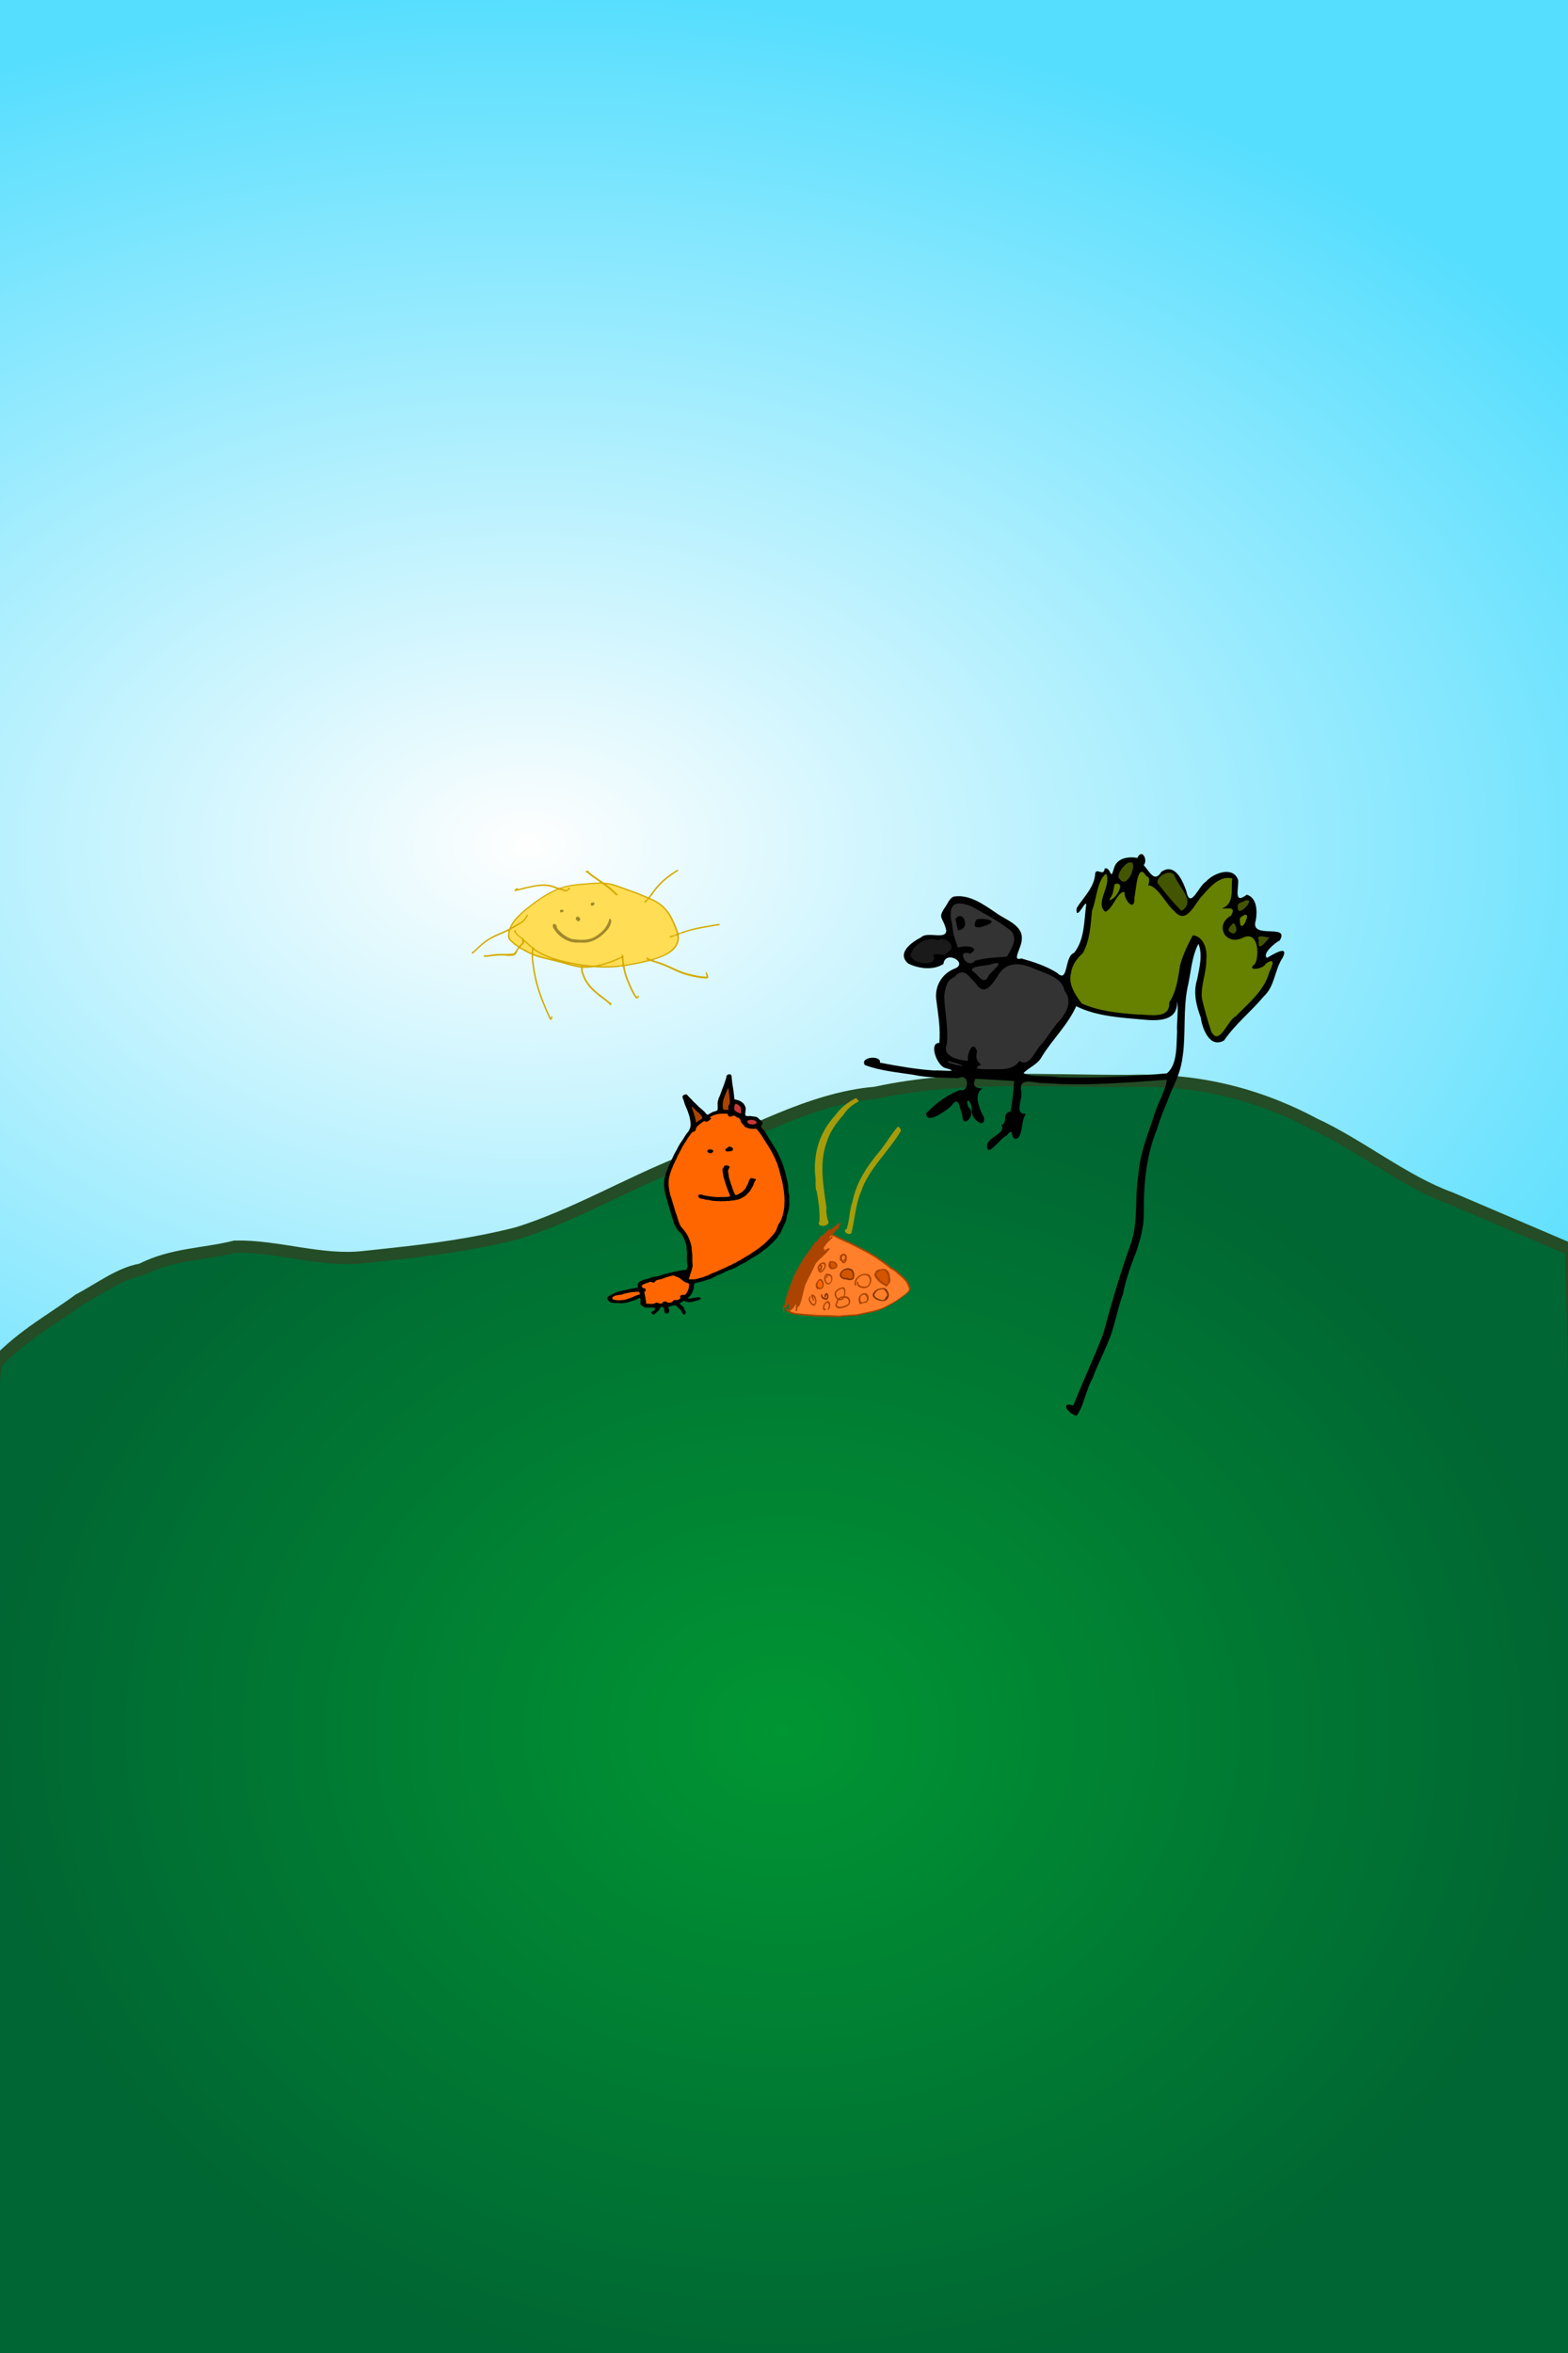 <svg xmlns="http://www.w3.org/2000/svg" xmlns:xlink="http://www.w3.org/1999/xlink" width="2000" height="3000"><rect width="100%" height="100%" fill="#808080" stroke="none"/><defs><linearGradient id="b"><stop offset="0" stop-color="#009633"/><stop offset="1" stop-color="#063"/></linearGradient><linearGradient id="c"><stop offset="0" stop-color="#fff"/><stop offset="1" stop-color="#54deff"/></linearGradient><linearGradient id="a"><stop offset="0" stop-color="#fff"/><stop offset=".5" stop-color="#d4c37f" stop-opacity=".498"/><stop offset="1" stop-color="#a80" stop-opacity="0"/></linearGradient><linearGradient xlink:href="#a" id="e" x1="-45.755" y1="296.36" x2="1051.261" y2="296.36" gradientUnits="userSpaceOnUse" gradientTransform="matrix(1.989 0 0 4.587 -531.192 -2297.41)"/><radialGradient xlink:href="#b" id="f" cx="502.638" cy="609.739" fx="502.638" fy="609.739" r="564.019" gradientTransform="matrix(1.805 0 0 1.494 -1521.503 -251.011)" gradientUnits="userSpaceOnUse"/><radialGradient xlink:href="#c" id="d" cx="-298.481" cy="496.389" fx="-298.481" fy="496.389" r="450.22" gradientTransform="matrix(2.424 0 0 3.656 1192.085 -2752.923)" gradientUnits="userSpaceOnUse"/></defs><path transform="rotate(-90 1579.34 -32.65)" opacity=".99" fill="url(#d)" stroke="url(#e)" stroke-width="3.02" d="M-621.191-2582.478h2179.657V706.621H-621.191z"/><path d="M396.254 1480.357l-2017.515 9.09c.088 10.796-17.159-1219.457 4.925-1298.752 34.464-36.02 69.816-54.278 104.704-80.076 26.478-13.93 52.838-34.248 79.541-38.556 39.773-20.334 79.798-19.235 119.87-29.348 54.506-1.092 108.88 19.254 163.308 13.42l36.69-3.932c53.418-5.725 106.86-13.017 160.182-26.642 70.455-21.827 140.348-63.035 210.68-90.948 81.875-33.864 163.522-81.171 245.9-87.968 107.667-23.497 215.536-14.707 323.305-15.218 78.886-2.633 157.811 12.891 236.08 54.731 58.014 26.635 115.463 73.534 173.67 94.513l154.15 65.823c13.153 408.803 3.944 967.49 4.51 1433.863z" fill="url(#f)" stroke="#244c26" stroke-width="15.584" stroke-dashoffset="2.08" transform="translate(1611.989 1546.69)"/><path d="M1455.798 1088.964c-1.632-.041-3.433 1.295-5.063 4.825-10.948-1.864-26.831-.575-30.259 14.687-4.361 14.865-3.015-2.85-11.367-1.361-1.352 11.166-9.833-.997-12.132 6.09-.74 17.915-14.71 30.325-23.692 44.54-1.938 20.41 14.255-16.488 11.918-2.388-2.55 20.166-1.896 42.82-15.142 59.442-12.946 4.667-6.832 39.926-21.708 25.578-14.148-8.836-29.882-13.975-45.687-18.39-12.9 3.984.552-13.295.669-24.741 1.39-17.971-20.967-24.422-33.029-33.507-15.926-10.663-33.447-23.403-52.732-20.777-5.736.78-8.271 8.179-11.559 12.944-11.008 15.954-3.093 12.115.956 30.426-.245 12.617-23.93.502-32.337 8.86-11.616 5.877-31.568 20.103-16.192 33.315 12.994 6.348 31.42 9.167 44.899.55 2.395-18.49 31.976-1.52 14.854 5.707-17.026 6.3-26.8 23.403-23.762 41.388 2.243 17.676 5.49 36.4 3.63 53.663-13.586-.854-3.46 28.677 7.594 31.859 22.008 6.155-5.985 2.524-14.138 3.2-23.207-1.536-46.315-5.651-69.186-10.007 2.145-9.946-26.145-7.49-19.25 2.986 19.601 7.452 40.977 9.231 61.616 12.394 19.009 4.187 38.382 3.496 57.7 4.395 14.326-7.47 14.447 18.479 2.197 15.165-16.476 5.99-31.155 17.08-43.275 29.685.468 15.11 24.65-3.168 31.525-8.884 10.647-15.234 10.496 1.372 14.544 10.819-.064 19.714 19.624-.577 7.475-10.222-4.505-14.978 5.553-6.274 4.633 4.61-1.38 10.148 16.875 24.822 15.786 9.409-5.373-10.27-14.608-29.612-2.22-37.352-8.532-.745-13.236-2.6-8.957-12.514 16.468.738 32.99 2 49.412 2.866-.651 12.708-2.27 26.073-4.585 38.832-12.469 3.229-1.909 13.057-11.559 17.41 5.953 10.358-13.795 13.301-18.317 24.599-1.552 19.977 17.152-8.628 24.79-11.225 11.53-14.446 2.717 9.416 14.806 2.938 6.199-7.441 3.664-21.555 9.816-30.593-15.352.342-4.127-17.665-5.756-27.656-4.632-21.435 17.279-10.675 29.303-11.606 52.061 3.938 104.075-.55 156.07-4.299.017 10.206-10.095 27.877-14.425 40.456-8.554 27.228-19.907 52.91-21.733 81.462-4.91 28.741.253 58.712-9.362 86.692-13.602 37.669-24.8 76.14-35.273 114.777-11.645 31.056-26.165 61.022-38.212 91.946-18.023-5.465-5.916 11.718 4.227 12.968 9.294-12.653 11.813-33.031 20.443-48.146 8.632-23.405 21.726-45.236 27.704-69.569 3.443-11.672 7.057-28.18 10.77-36.778 3.673-19.122 10.366-37.702 17.53-55.765 4.391-13.78 9.235-30.134 9.123-46.092-.29-37.104 2.687-75.152 17.267-109.834 4.157-15.548 11.446-30.121 16.86-45.304 7.668-17.193 13.05-27.494 15.548-46.737 4.086-28.988.41-58.358 6.042-87.194 4.494-18.496 4.997-39.012 14.019-56.218 5.74 14.01 1.131 30.903-1.648 45.471-5.22 16.268-1.28 32.91 4.513 48.338 2.051 14.163 11.392 40.175 29.877 29.422 14.207-20.889 34.368-36.674 50.51-56.075 14.48-13.094 13.752-34.222 24.312-49.65 8.424-17.25-13.43-3.268-20.132.453-6.465-5.023 9.321-18.666 16.263-22.186 13.405-22.475-38.603-.262-30.616-25.363 2.324-11.896 1.458-29.395-11.464-32.981-17.342 13.243-10.087-8.023-10.985-18.724-6.37-18.279-31.467-8.865-40.91 1.935-9.526 5.385-20.131 36.704-25.196 12.18-4.504-13.062-14.426-36.475-31.811-24.575-8.973 14.79-14.95-.499-22.52-8.502 4.173-4.813 1.16-13.961-3.01-14.067zm45.424 187.976c2.376 8.914-.579 26.183.167 38.164-.976 17.59.57 42.329-13.04 53.424-46.252 4.043-92.525 6.386-138.922 4.824-14.035-2.51-32.005.91-43.943-5.087 6.569-7.354 18.818-11.29 23.787-21.756 13.588-21.855 32.851-39.947 43.417-63.574 26.463 12.92 56.71 14.508 85.594 17.051 18.638 1.9 44.388 2.031 42.94-23.046z"/><path d="M1161.316 1217.964c2.976 12.728 36.889 14.207 28.937.24 3.787-5.617 12.115 3.92 19.414-4.805 11.24-5.014-3.305-21.54-13.387-14.32-12.79-6.628-32.267 5.774-34.964 18.885z" fill="#1a1a1a"/><path d="M1216.08 1190.693l5.653 17.595c8.715-3.936 31.148-.71 15.493 7.642-18.537-6.864-4.212 21.642 6.59 8.836 13.295-3.406 27.133-4.176 40.55-5.093 6.007-10.47 15.792-25.156 2.816-34.763-15.28-11.57-32.42-20.673-49.178-29.815-16.498-5.893-27.516-5.43-25.072 16.19l1.402 7.074" fill="#333"/><path d="M1218.7 1171.809c9.957-13.886 20.227 13.678 3.11 14.244M1245.428 1172.452c7.709-2.678 30.919.948 12.31 7.353-12.555 5.147-18.046 2.827-12.31-7.353z"/><path d="M1204.36 1269.038c.342 20.845 5.795 41.335 3.303 62.273-7.304 17.37 19.816 20.824 27.147 21.21-1.976-9.014 6.243-27.736 11.468-12.078-2.567 9.617.538 12.754 5.133 16.878-18.413 8.24 15.15 5.493 21.668 5.931 11.895.312 22.162-2.552 27.318-10.734 13.335 9.55 20.224-14.991 29.262-22.371 8.42-10.793 13.613-20.277 22.912-30.135 9.297-11.004 14.832-24.937 5.191-36.946-3.293-18.09-26.777-22.385-41.243-29.11-16.68-7.03-33.861-7.416-43.637 9.962-7.41 10.953-16.905 27.395-28.363 9.848-8.428-8.465-15.806-22.275-27.444-7.68-10.11 3.407-10.942 13.986-12.716 22.952z" fill="#333"/><path d="M1241.614 1239.106c5.474 2.258 13.217 19.699 19.712 4.087 5.524-6.403 22.637-19.875 2.827-13.837-3.509 2.274-31.425 1.793-22.54 9.75z" fill="#333"/><path d="M1257.885 1233.472c1.269 1.496-1.74.1 0 0z"/><path d="M1209.15 1354.213c5.259 3.158 30.19 7.745 12.335 1.884-1.245.203-14.675-5.454-12.336-1.884zM1219.2 1365.868c5.209-.148-7.559-1.227 0 0z" fill="#333"/><path d="M1366.047 1240.867c-3.946 13.954 6.237 28.84 13.853 38.635 22.363 9.883 47.497 12.233 71.712 14.025 14.231-.283 41.092 6.654 39.748-15.283 9.337-14.326 11.168-31.09 13.82-47.26 3.414-13.345 10.234-27.328 16.344-38.57 13.528 1.613 18.572 17.572 17.144 30.266.541 17.238-7.611 33.674-5.51 50.894 3.068 12.508 7.217 28.125 11.717 41.472 10.186 19.928 20.731-14.222 31.395-19.332 16.39-16.898 36.372-32.61 42.757-56.317 4.308-8.496 8.248-19.513-4.423-10.893-2.841 7.57-26.678 10.212-13.745.312 6.261-12.716 3.445-44.183-17.047-32.471-22.248 9.033-34.17-17.964-13.714-28.877 7.501-12.461-4.52-8.625-11.543-9.041 16.777-6.71 11.178-24.025 13.194-38.482-15.615-4.015-28.347 10.71-37.508 21.32-9.763 8.903-20.181 38.697-35.731 21.032-11.326-9.46-19.806-29.285-32.057-33.458-5.09 3.308 4.064-9.35-4.31-11.798-11.76-19.728-13.048 19.234-15.263 27.854.864 18.904-13.589 2.497-12.56-7.607-9.212-.963-14.298 21.098-24.35 25.23-14.265-10.984 8.34-33.262.94-48.538-11.53 7.943-12.185 32.637-18.058 47.172-1.698 18.282-2.655 37.834-11.758 54.172-7.549 6.381-13.857 15.552-15.047 25.543z" fill="#668000"/><path d="M1415.338 1147.63c9.032-1.264 21.409-25.358 6.28-20.229-2.271 10.478-1.055 11.226-6.063 18.545z" fill="#668000"/><path d="M1427.91 1120.403c9.361 14.276 22.146-17.19 15.778-20.602-7.882-3.13-21.29 17.077-15.778 20.602z" fill="#450"/><path d="M1439.55 1130.562c.521-5.551-2.723 3.203 0 0z"/><path d="M1476.732 1126.34c9.722 11.95 19.12 24.388 30.34 34.956 19.59-11.814-4.583-30.868-9.397-45.691-5.793-8.597-24.667 3.165-20.943 10.735zM1566.91 1186.58c10.78 10.453 12.833-5.401 6.297-9.783-2.631 2.809-6.044 5.58-6.297 9.783zM1578.869 1156.294c-1.288 17.088 26.68-15.002 7.927-7.439-3.087 1.915-9.307 2.196-7.927 7.439z" fill="#450"/><path d="M1581.561 1174.46c.427 20.955 19.133-19.435 1.24-5.018l-1.35 1.59z" fill="#668000"/><path d="M1595.33 1185.66c5.847-1.172-3.69-5.087 0 0z"/><path d="M1605.66 1198.597c-2.821 20.338 14.22-5.113 13.72-3.693-3.835 1.128-18.01-5.186-13.72 3.693z" fill="#450"/><path d="M1260.946 1408.482c2.38-.057-2.4 1.503 0 0z"/><g><path d="M702.283 1300.62c-2.217-2.15-2.95-5.434-4.37-8.119-1.11-2.53-2.277-5.133-3.292-7.642-3.546-8.33-6.84-16.914-9.38-25.661-2.513-7.941-4.086-16.197-5.482-24.416-.753-5.866-1.803-11.735-1.612-17.672-5.41-2.268-10.494-5.251-15.564-8.135-2.984 2.096-2.924 6.524-5.698 8.517-1.217.874-2.85 1.008-4.338 1.175-2.852.32-6.068.168-8.602-.353-7.025-.341-14.011.435-20.96 1.37-1.712.28-7.783.996-5.782-1.606 5.063-.093 10.098-1.055 15.126-1.645 6.683-.564 13.418.11 20.087-.528 4.02.3 5.258-3.879 7.448-6.368 2.718-2.921-4.077-4.09-5.482-6.539-2.148-2.291-5.419-3.928-6.137-7.208-.758-2.874.188-6.791.382-9.14-9.806 4.951-20.663 8.144-29.422 15.045-5.56 3.839-10.1 8.95-15.1 13.39-2.21 2.604-3.31-1.873-.822-1.704 3.598-2.798 6.5-6.499 10.113-9.216 6.849-6.427 15.25-10.94 23.922-14.438 4.132-1.86 8.323-3.606 12.264-5.851 2.157-5.299 5.26-10.173 9.309-14.25 6.35-7.017 13.915-12.697 21.401-18.418 9.276-6.902 19.07-13.287 29.823-17.683-2.055-1.517-6.462-2.643-9.595-3.316-8.913-1.806-18.07.044-26.797 2.03-5.302 1.101-10.471 2.807-15.804 3.736-5.756.65 4.913-7.06 1.963-2.415 3.561-.282 6.94-1.856 10.5-2.358 6.901-1.65 13.887-3.132 20.983-3.55 6.162-.365 12.277.894 18.01 3.097 3.057 1.693 6.102 1.122 9.192-.218 11.336-3.395 23.231-3.76 34.938-4.735 4.081-.38 8.185-.532 12.274-.71-5.92-4.132-12.035-8.042-17.405-12.904-4.714.859 1.483-4.377 2.644-.739 5.758 5.153 12.378 9.14 18.603 13.66 4.048.729 8.268.895 12.258 2.075 8.936 2.705 17.556 6.282 26.386 9.268 6.37 2.24 12.532 5.026 18.799 7.533 2.228-2.512 4.078-5.524 6.216-8.18 6.701-9.417 15.55-17.09 25.16-23.441 1.898-.933 5.863-4.97 7.033-2.344-2.911 1.941-6.001 3.737-8.817 5.883-9.107 6.15-17.055 14.02-23.383 22.998-.502 2.164-6.54 5.618-2.74 6.663 6.694 2.919 13.092 6.836 18.011 12.313 4.65 4.627 8.05 10.371 10.512 16.408 2.358 4.784 4.647 9.757 6.053 14.954 1.64 1.322 5.436-1.77 7.864-1.976 9.062-3.129 18.46-5.143 27.92-6.637 5.632-.93 11.23-2.294 16.928-2.675 1.539 2.653-4.471 1.898-6.273 2.615-12.946 2.318-26.061 4.146-38.546 8.455-2.168 1.438-7.97.84-7.12 4.38.979 7.523-3.028 14.94-8.906 19.466-6.907 5.432-15.377 8.451-23.695 11 1.267 1.419 6.216 1.968 8.812 3.263 12.647 4.19 24.06 11.58 37.148 14.523 7.237 1.787 14.58 3.507 22.088 3.453-.262-1.393-2.512-7.1 0-5.43 1.145 2.602 4.44 8.71-1.16 7.788-7.58-.057-14.981-1.96-22.324-3.65-8.753-2.224-16.855-6.193-24.982-9.967-7.762-3.593-15.9-6.421-24.13-8.66-10.53 2.813-21.252 4.79-31.993 6.596.36 4.695 1.847 9.26 3.247 13.741 2.902 7.428 5.89 14.853 9.854 21.78.933 2.086 3.987 5.841 4.14 1.465 3.21 2.027-2.092 6.867-3.922 2.576-4.84-6.922-7.846-14.918-11.082-22.65-1.867-4.985-3.38-10.12-4.246-15.393-1.407-2.528-6.215.218-9.007-.24-9.405.817-18.894.738-28.307.061a93.6 93.6 0 0 1-14.092.842c-.09 2.696.007 5.417 1.269 7.866 1.38 4.021 3.193 7.908 5.789 11.323 6.147 8.848 15.179 15.086 23.604 21.584a24.063 24.063 0 0 0 5.318 4.03c1.949 1.529-.536 4.392-2.005 1.632-3.44-3.303-7.252-6.178-11.092-8.987-1.89-.838-4.185-3.667-6.444-5.148-7.307-6.135-13.76-13.748-16.766-22.925-1.405-2.98-2.072-6.259-1.868-9.558-10.891-1.272-21.18-5.255-31.813-7.69-9.727-2.65-19.797-4.216-29.164-8.073-.465 3.413.32 7.018.671 10.463.68 5.524 1.622 11.039 2.709 16.504 1.112 4.882 2.295 9.744 3.674 14.51 1.47 4.42 2.855 8.879 4.558 13.236 3.024 8.043 6.24 15.985 10.073 23.692 1.17 3.743 1.423-2.358 2.124-1.094 1.369.763.043 5.297-1.68 5.295z" fill="#d4aa00"/><path d="M758.315 1231.074c5.522-.896 11.121-2.238 16.279-4.213 3.787-.812 7.233-2.658 10.87-3.944 2.34-1.824 7.386-1.738 7.653-5.094-.228-2.396 1.397.068 1.813.541.387.441.192 1.158.283 1.737.522 3.336.052 7.889 1.507 10.017 10.074-1.553 20.141-3.434 29.974-6.09-2.3-.288-3.758-3.672-.588-2.952 2.589 2.787 6.174 1.896 9.291.533 9.236-2.947 18.884-6.823 24.956-14.75 2.742-3.776 4.293-8.566 3.652-13.298-.54-2.584-4.765 1.054-6.84 1.05-1.388 1.254-5.238-.054-2.196-1.121 2.56-1.06 7.679-1.13 8.312-3.8-2.278-7.285-5.636-14.174-8.89-21.06-4.986-8.726-12.602-16.121-21.843-20.211-2.654-1.76-5.668-3.163-7.372.453-.626 2.01-5.062 2.593-2.603.094 1.208-1.184 5.225-3.896 1.478-4.37-8.602-3.806-17.449-7.008-26.33-10.075-7.989-2.935-15.901-6.49-24.464-7.304.511 1.481 4.71 3.654 6.497 5.615 2.806 2.36 5.524 4.96 7.942 7.495-.784 4.03-4-1.564-5.719-2.442-4.292-4.15-8.993-7.837-13.936-11.178-10.888-.205-21.696 1.288-32.536 2.06-6.577.747-13.213 1.802-19.445 4.093 2.704.737 6.389 3.281 8.57.14 1.442-2.36 4.059-.562 1.472 1.08-2.016 2.092-4.78 3.325-7.553 1.774-3.236-1.05-6.624-2.515-9.701-.195-10.258 4.556-19.725 10.726-28.633 17.513-8.812 6.692-17.684 13.63-24.335 22.568-1.318 1.997-3.377 4.995-3.601 6.753 4.282-2.452 8.61-4.891 12.799-7.473 3.202-2.02 4.838-5.503 6.993-8.465 3.484-1.934-.164 3.61-1.231 4.632-2.904 5.575-9.217 7.573-14.063 10.96-2.391 1.822-6.727 2.282-6.544 6.07-1.029 3.872-1.005 8.603 2.71 11.042a50.621 50.621 0 0 0 9.226 7.23c1.216-1.802 3.535-3.496 4.187-5.343-.566-2.215-.353-4.538-2.879-5.554-2.671-2.248-6.032-4.265-7.348-7.63-.94-2.85 3.587-2.895 1.636-.132 1.763 3.59 5.397 5.788 8.487 8.115 1.54-.872 1.636 2.882 3.632 3.227 3.242 2.836 6.228 5.934 9.643 8.547 1.948-.536 2.037 2.83 4.296 3.223 6.68 4.618 14.336 7.603 21.917 10.347 13.117 4.205 26.681 7.007 40.356 8.78 4.055.338 8.139 1.39 12.22 1.005zM746.995 1231.966c-1.362-.57-5.665-.238-2.264-.007.754-.072 1.524.19 2.264.007z" fill="#fd5"/><path d="M775.886 1231.857c6.122-.042 12.288-.487 18.312-1.48-.996-2.524.196-7.844-1.776-8.921-8.817 4.462-18.174 7.776-27.72 10.244 3.64.359 7.478.197 11.184.157zM741.668 1231.588c-2.093-1.324-6.856-1.02-9.867-2.07-1.327-.146-5.917-1.224-5.546-.868 4.877 1.435 9.879 2.555 14.927 3.136z" fill="#fd5"/><g fill="#a0892c"><path d="M733.784 1201.747c-12.081-1.064-23.105-9.181-28.452-19.529-1.907-6.488 5.675-4.82 4.89.67 4.64 6.596 11.749 12.024 19.689 14.41 8.565 1.135 18.027 1.915 26.089-1.45 10.105-4.983 18.986-13.319 21.256-24.435 5.812.73-.304 12.677-3.95 15.607-7.938 8.864-19.389 16.086-32.02 14.762-2.5 0-5.002.032-7.502-.035z"/><path d="M736.828 1174.407c-6.519-4.333 2.19-9.18 3.262-2.011-.239 1.338-1.855 2.622-3.262 2.011zM714.911 1163.423c-3.365-7.426 10.78-1.457 0 0zM753.823 1154.083c-2.188-5.316 8.444-4.08 3.05.33-.818.303-2.539.863-3.05-.33z"/></g><path d="M706.107 1223.326c-8.694-3.148-17.476-6.565-24.91-12.182-1.538-.397-2.015 5.733.664 5.594 7.816 3.066 16.112 4.634 24.223 6.657zM678.257 1214.271c.113-2.776 1.515-5.668-1.89-7a707.928 707.928 0 0 0-8.189-7.55c1.988 3.176-2.72 4.647-3.924 7.143-.295 2.15 4.569 3.01 6.246 4.531 1.854.395 6.98 4.795 7.757 2.876z" fill="#fd5"/></g><g><path d="M822.648 1667.102l2.824-.092c2.537.131 4.972.317 7.5.035 1.657-.504 2.595 1.432 2.516 2.18-.225 2.135-4.67 2.374-4.588 4.52.044 1.181 1.526 2.248 2.708 2.292 1.261.047 2.047-1.477 3.064-2.224 1.984-1.457 2.653-1.954 4.652-4.7 1.1-.785.18-3.225 2.628-2.669 3.482-.686 3.18 3.782 3.576 6.084.418 2.375 5.317 3.36 5.601.363 1.804-1.85-1.074-4.579-.392-6.846 1.74-.336 4.04-1.145 6.149-1.46 2.942-1.594 4.665 1.48 6.553 3.172 2.448 1.386 3.628 3.881 4.914 6.276.466 1.332 2.394 2.188 3.216 1.979l.159-.59c2.32-1.741.077-4.557-1.062-6.642-.37-2.38-2.649-3.712-4.174-5.367-1.478-.977-1.818-2.145.243-2.747 1.294-.787 2.598-1.555 3.896-2.333 1.645 1.18 3.67 1.613 5.545 1.88 2.995.187 5.914-.669 8.718-1.589 2.574-.385 5.526-1.017 7.145-3.242-1.413-2.186-4.4-1.184-6.625-.946-2.281-.255-4.549 1.117-6.943 1.184-1.23-.187-4.966.056-2.384-1.612 2.094-1.277 3.357-3.549 4.583-5.458 1.19-2.491 2.32-5 2.28-7.796.068-2.452.16-5.281 3.33-5.03 1.78-1.076 4.411-.811 6.668-1.696 2.43-.935 4.986-1.412 7.429-2.348 3.959-.688 7.443-2.941 10.977-4.748 3.435-1.951 7.333-2.786 10.739-4.8 2.57-1.326 5.126-2.78 7.97-3.375 2.24-1.178 4.786-1.772 6.994-3.1 2.026-1.192 3.57-2.17 5.646-3.373 3.488-1.21 6.618-3.36 9.783-5.272 4.64-3.196 9.72-5.731 14.347-8.963 2.727-1.886 5.136-4.198 8.017-5.876 2.875-1.898 4.872-4.81 7.708-6.752 2.004-2.096 3.91-4.297 5.867-6.39 1.83-1.858 2.538-4.436 4.509-6.178 1.528-1.863 1.463-3.986 2.765-5.785l2.699-6.063 2.306-4.36 1.1-7.124.886-2.238 1.526-6.384.67-5.513-.288-6.73c.242-1.755.32-3.136-.007-4.686-.46-2.27-.902-4.55-1.146-6.852-.108-1.024-.093-2.056-.138-3.085-.018-.407-.025-.815-.052-1.222-.092-1.35-.157-2.705-.374-4.04-.545-3.335-1.497-6.6-2.323-9.868-.636-3.7-1.935-7.42-3.037-11.072-1.258-4.123-2.874-8.126-4.724-12.01-.85-1.627-1.476-3.56-2.62-5.56-4.714-8.963-10.644-17.21-15.568-26.054-1.427-2.631-3.745-4.558-5.485-6.97-1.652-2.232 3.33-4.29.895-6.84-1.186-1.947-3.307-2.928-4.796-4.682-1.906-2.237-5.109-2.02-7.718-2.412-2.708-.747-5.24.115-7.98-.552-1.953-1.681-.29-5.333-.56-7.83.777-2.685-.888-4.994-2.088-7.252-1.077-1.431-3.663-3.33-5.852-4.345-2.044-.682-4.105-1.402-6.254-1.662-.578-6.46-1.399-12.894-2.545-19.282-.605-3.742-.657-7.558-1.327-11.286-1.226-2.409-4.801-1.38-6.059.354-.476 1.804-.795 4.806-1.935 6.802-.518 2.584-1.784 5.145-2.56 7.743-2.135 4.393-3.091 9.296-5.407 13.625-.806 2.4-1.524 4.92-1.623 7.39.246 2.685.163 5.504-.009 8.11-1.02 1.902-5.441 1.736-7.484 3.427-2.18.56-4.756 3.857-6.755 2.02-2.21-3.23-5.337-5.646-8.263-8.176-1.617-1.167-3.16-3.098-4.762-4.548-1.778-1.772-3.849-3.329-5.221-5.305a118.91 118.91 0 0 1-5.633-5.76c-1.816-2.707-4.775-1.102-6.616.685-.19 2.715 1.528 5.125 2.11 7.765.999 3.85 2.948 7.329 4.315 11.038 1.139 3.366 2.484 6.75 3.032 10.308.759 3.345.986 6.866.55 10.266-.844 2.519-1.654 5.16-3.752 7.141-1.745 2.31-3.322 4.648-4.762 7.155-1.426 2.423-3.088 4.587-4.614 6.932-1.306 2.208-2.783 4.495-3.743 6.968-1.378 2.472-2.86 4.815-4.166 7.338-1.189 2.856-2.626 5.632-3.81 8.466-1.285 2.557-2.462 5.213-3.717 7.793-.387 2.525-1.978 4.68-2.522 7.206-.441 2.515-1.66 4.77-1.975 7.2-.743 2.952-.555 6.022-.448 9.074.207 4.724 1.484 9.317 2.538 13.894.447 2.143 1.804 4.747 1.68 6.542.758 1.535 1.415 4.395 2.155 6.431 1.273 4.59 2.68 9.14 4.075 13.695 1.126 2.431 1.229 5.163 2.45 7.605 1.757 4.205 4.136 8.212 7.58 11.251 2.239 1.646 3.285 4.466 4.586 6.86 1.39 2.593 1.314 4.208 2.57 6.582l.975 3.792-.004 4.104c.69 2.402.738 5.006.516 7.295-.162 2.824.095 5.691.16 8.409-.01 2.68 1.411 5.33.014 7.924-.083 3.59-3.832 2.525-6.128 3.026-1.905.499-2.858.029-4.988.826-2.597.685-5.093.96-7.724 1.62-2.997.627-5.894 1.744-8.918 2.128-2.848.851-5.58 1.936-8.451 2.723-2.7.745-5.515.912-8.23 1.51-3.063 1.155-6.146 2.27-9.32 3.062-2.13.262-4.539 1.419-6.487 2.724a9.022 9.022 0 0 0-2.373 2.363c-1.089 1.58 1.477 5.574-2.345 5.255-2.467.83-17.409 3.343-19.81 4.398-2.28.537-4.405 1.12-6.47 1.946-3.172 1.65-6.45 3.139-9.474 5.049-2.165 2.218-.197 5.354 2.062 6.567 2.35 1.516 5.093 1.43 7.731 1.759 2.462-.04 4.99-.166 7.45.144 1.687.058 4.663-.436 6.944-.937 1.831-.402 3.583-1.107 5.377-1.653 1.63-.496 3.246-1.044 4.895-1.476 2.235-.587 6-4.004 6.764-1.515.474 1.541-.74 6.925.752 7.878z"/><path d="M862.483 1657.605c-2.521-.816-3.953.853-5.33 2.607-2.72.88-5.333 1.182-7.595-.75-1.794-.098-4.076.048-4.971 2.138-2.95 1.677-5.623-1.638-8.408-.388-2.733 1.606-6.078 1.436-9.08.957-1.06.31-4.768-.164-2.834-1.55l-1.124-6.209c-.252-2.578-1.335-5.352-1.15-7.777 2.368.472 2.067-4.811-.909-4.21-3.084-.432-3.142-4.57.084-4.947 2.274-1.366 4.889-1.764 7.252-2.913 2.205-1.198 4.551 2.033 6.898-.132 1.533-2.848 4.996-2.75 7.743-3.48 2.702-.715 5.21-2.059 7.89-2.783a254.351 254.351 0 0 1 7.094-1.922c2.537-.06 4.641 1.935 7.117 2.314 2.612 1.302 4.609 3.697 7.103 4.991 1.694 2.077 5.36 1.526 6.763 3.636-.111 2.959-.415 5.782-1.758 8.522-1.28 2.05-2.422 5.79-5.23 5.375-2.458-.68-6.017 1.124-3.96 3.893-1.172 1.354-3.758 2.849-5.595 2.628zM999.735 1517.705c.217 2.71.556 5.287.767 7.962-.055 2.59.362 4.912.087 7.439-.104 2.523-.108 5.104-.52 7.625-.535 3.769-1.258 7.512-2.43 11.142l-2.022 5.083-2.956 4.615-2.678 7.014c-1.715 3.593-4.615 6.408-7.166 9.41-1.84 1.734-3.516 3.812-5.486 5.445-2.263 2.576-5.203 4.545-7.823 6.798-3.068 2.325-6.224 4.514-9.512 6.523-3.72 2.894-7.978 5.004-11.95 7.53-2.036 1.044-3.86 2.668-6.024 3.327-2.134 1.349-4.354 2.885-6.79 3.554-1.924 1.553-4.543 2.29-6.806 3.446-3.196 1.536-6.46 2.943-9.633 4.491-3.178 1.23-6.176 2.972-9.474 3.898-3.328 1.335-6.292 3.599-9.907 4.148-2.33 1.525-5.13 1.803-7.71 2.562-2.649 1.162-5.63 1.317-8.455 1.577-1.75-.794-5.513 1.397-4.14-2.015l1.705-5.812 1.378-3.844 1.085-4.513c.4-2.34-.077-4.631-.198-6.891-.031-2.694-.069-5.348-.024-8.016-.266-2.02-.46-5.265-.846-7.752.21-2.81-.826-5.586-1.544-8.28-1.993-6.837-5.642-13.173-10.525-18.35-2.072-2.339-3.39-5.14-4.387-8.083-1.57-4.51-2.755-9.168-4.528-13.599-1.565-5.826-3.502-11.551-5.134-17.358-1.797-4.576-2.486-9.461-3.122-14.303-.279-4.559-.278-9.202 1.15-13.585.516-2.833 1.674-5.378 2.536-8.054 1.4-2.733 2.166-5.74 3.67-8.412.997-1.87 1.85-4.42 3.02-5.817.305-2.508 2.27-4.54 3.13-6.931 1.393-2.554 2.829-5.047 3.993-7.695 1.502-2.094 2.518-4.068 3.842-6.152 1.78-2.262 2.832-5.008 4.785-7.126 1.406-1.899 2.315-3.829 4.148-5.29 2.086-.678 4.298-1.185 4.307-3.958.815-3.06 3.593-5.017 5.938-6.923 1.933-.989 4.094-4.192 6.249-2.558 2.978.711 5.31-1.824 7.23-3.71.712-1.7-3.623-.586-1.17-1.949 2.538-1.643 5.27-2.949 8.237-3.567 2.855-.768 5.788-.78 8.695-.9 2.148.241 4.182-.414 5.672.721-.262 3.01 3.389 3.989 5.516 2.414 2.528-1.843 4.824 1.443 7.282 1.91 2.87.985 3.283 3.195 3.989 5.8 1.192 2.093 3.604 3.587 4.766 5.923 1.835.951 3.79 1.54 5.79 2.125 2.54.599 5.132.706 7.59.316 2.383-.074 3.424 2.842 5.003 4.313 2.108 2.791 4.021 5.735 5.802 8.761 3.137 4.92 6.347 9.803 9.284 14.844 2.4 4.586 5.023 9.109 6.718 14.01 1.33 2.345 2.054 4.947 2.706 7.513 1.077 2.027 1.098 3.765 1.855 6.25 1.178 5.282 2.976 10.418 3.778 15.787" fill="#f60"/><path d="M950.626 1524.79c2.076-2.232 4.43-4.233 6.303-6.634 1.208-2.24 2.376-4.37 3.695-6.591.903-2.463 1.525-5.15 3.476-6.989.512-2.704-3.129-1.002-4.353-2.401-3.402-.754-4.091 2.809-5.096 5.128-.665 2.688-2.488 4.919-3.417 7.488-1.61 2.009-3.452 4.113-5.607 5.637-2.531.908-5.325 4.007-8.026 2.885-1.095-2.913-2.71-5.628-3.447-8.683-1.444-3.783-2.673-7.637-3.828-11.518-.822-2.372-.872-4.943-1.247-7.425-1.26-2.839.067-4.875 1.592-7.187-.015-2.43-3.62-2.825-5.515-2.475-2.613-.046-1.322 3.194-3.375 3.734-.757 2.61.415 5.259.595 7.872.302 2.684 1.162 5.334 2.052 7.942 1.074 4.177 2.692 8.176 4.114 12.246.92 2.393 2.714 5.51 2.58 7.71-2.484.361-4.954.754-7.488.629-2.403.254-4.788-.222-7.198.196-2.797-.24-5.74-.187-8.393-.61-3.017-.526-6.052-.801-9.06-1.462-2.56-.35-4.891-2.257-7.468-.892-2.715 1.925 1.13 4.877 3.3 4.962 2.144.15 3.843.714 5.954 1.332 2.82.125 5.665.653 8.421 1.361 2.534-.033 5.13.465 7.683.35 2.409.365 4.972-.19 7.464.073 1.387-.287 5.99-.42 5.581.011l1.75-.77c2.32.28 4.7-.408 7.027-.83 2.546-.234 4.85-1.017 7.048-2.385 1.652-.852 3.362-1.626 4.883-2.704zM934.222 1466.792c2.428-2.764-1.161-4.655-3.731-4.878-2.062-.437-2.016 2.29-4.1 2.327-2.794 1.819-.128 4.658 2.468 3.74 1.652-.247 4.213.089 5.363-1.19zM908.386 1469.408c3.01-1.493.562-3.994-1.918-3.85-2.4-.912-6.117 1.55-3.237 3.81 1.607.475 3.782 1.854 5.155.04zM871.96 1626.694c-.885-.561-3.413-1.628-3.177-2.05 1.987-.338 6.447-2.201 4.485 1.511-.22 1.083-.43 1.425-1.308.54z"/><path d="M808.19 1653.084c-1.853 1.128-3.975 1.767-6.012 2.482-2.835 1.146-5.8 1.696-8.786 2.044-2.338.273-4.753.488-7.06.026-1.87-.376-5.294-.319-5.272-2.226.052-4.503 10.08-4.222 12.562-4.969 3.395-1.678 7.253-1.814 10.836-2.843l7.315-.623 3.175.007c.568 1.204 2.517 3.436.043 3.64l-.446.14-.421.135-2.467.792z" fill="#f60"/><path d="M953.115 1430.182c.083-2.47 4.605-2.668 7.049-2.299 1.959.296 4.9 1.45 4.854 3.43-.033 1.39-2.13 2.114-3.514 2.242-3.001.28-8.49-.361-8.389-3.373zM943.929 1419.534c-2.04-1.054-4.467-1.573-6.143-3.3-2.25-1.929-.874-4.992-.648-7.36.59-3.167 4.357-.596 5.771.86 2.522 1.385 2.458 4.972 2.394 7.524-.048.68-.211 3.024-1.374 2.276z" fill="#c83737"/><path d="M927.985 1415.052c-1.884-.471-6.072.976-5.795-2.155-.464-2.62-.422-5.39-.061-8.044.396-2.615 1.451-5.449 2.347-7.6 1.02-2.154 1.54-4.305 2.633-6.301.437-1.479 1.972-5.596 2.13-1.946.685 5.243 1.471 10.49 1.689 15.776.685 2.857-2.404 4.59-2.074 7.455.054.901 1.176 3.59-.869 2.815zM887.7 1431.164c-.38-2.351-.78-4.633-1.332-6.99-1.183-3.788-2.222-7.631-3.808-11.281-.665-1.51-.632-3.069.753-1.112 2.125 1.94 4.363 3.782 6.284 5.929 2.585 1.403 4.32 4.021 5.967 6.397 1.446 2.44-2.93 3.546-4.302 4.898-1.322.433-2.418 1.901-3.563 2.16z" fill="#a40"/><path d="M847.41 1518.017c-1.342-.483-.412 1.372 0 0z"/></g><g><path d="M1054.083 1679.215c-.074-.9 1 .668 0 0z"/><path d="M1068.065 1679.315c-1.998-.033-4-.19-5.982-.256-2.603-.021-5.196-.326-7.802-.278-3.954.026-7.904-.162-11.854-.273-3.128.109-6.235-.42-9.351-.615-1.633-.23-3.28-.253-4.92-.461-2.772.1-5.469-.696-8.231-.72-2.751-.486-5.582-.476-8.296-1.206-1.672-.44-3.43-.767-4.838-1.835-1.294-.818-2.404-1.884-3.553-2.874-1.892-.561-.795-3.339.905-2.603.528.403 1.965 2.707 2.028 1.038-.215-1.824.034-3.663.022-5.483.273-.595.076-2.51-.563-1.055-1.018 1.734-2.113 3.475-3.547 4.896-1.041 1.212-2.292.002-1.68-1.276.071-1.331-.628 1.485-.201 2.094.143 1.723.494 3.636-.404 5.215-1.26.674-.888-1.301-.608-1.926-.026-2.082-.976-4.25.003-6.263 1-1.379 2.152-2.777 2.093-4.613.443-1.813.747-3.683 1.216-5.488.59-2.218 1.319-4.39 1.983-6.59.778-2.49 1.607-4.961 2.568-7.385.462-1.817 1.391-3.482 2.034-5.246 1.424-3.444 2.289-7.113 4.056-10.417 1.437-2.877 2.892-5.76 4.638-8.462.402-1.365 1.223-2.473 1.923-3.689.616-1.472 1.595-2.79 2.408-4.12.512-1.075 1.093-2.146 1.837-3.049 1.022-1.578 1.925-3.24 3.074-4.736.581-1.123 1.58-1.769 2.036-2.946.885-1.048 1.576-2.24 2.446-3.32.899-1.005 1.582-2.085 2.444-3.144.874-.862 1.24-2.015 1.88-3.049 1.403-2.44 3.099-4.843 5.598-6.257 1.603-.924 2.17-2.824 3.378-4.139.896-1.072 1.535-2.34 2.491-3.355.937-.516 2.153.533 2.705-.883 1.607-1.764 3.22-3.514 4.972-5.139 1.082-.839 1.859-2.38 3.31-2.55.851.115 1.024 1.465 1.828.39 1.294-1.13 2.687-2.146 4.047-3.2 1.391-1.144 2.855-2.19 4.329-3.221 1.026-.608 1.92-1.622 3.121-1.827 1.459.645.78 2.37-.425 2.922-.515.046-2.264.942-1.204 1.584 1.584.642-.003 2.283-.627 2.576-.791.632-1.16 1.315-2.197 1.852-1.419.973-1.833 2.732-3.307 3.679-.607.71-2.565 1.738-.796 2.192 1.656.612 3.13 1.59 4.744 2.292 1.118.68 2.285 1.28 3.448 1.858 1.422.682 2.898 1.238 4.274 2.016 1.66.643 3.18 1.609 4.884 2.135a121.862 121.862 0 0 1 10.21 4.897c1.577.652 2.959 1.652 4.56 2.271 1.775 1.148 3.653 2.118 5.583 2.976 1.437.84 2.868 1.684 4.404 2.337 2.783 1.336 5.337 3.09 8.073 4.504 1.621 1.125 3.46 1.887 4.999 3.137 1.421.898 2.638 2.07 4.125 2.863a42.407 42.407 0 0 1 4.59 3.129c1.605 1.185 3.185 2.399 4.88 3.455 2.335 1.833 4.444 4.025 7.13 5.36 1.472.731 2.771 1.725 4.13 2.629 1.564 1.354 3.02 2.826 4.648 4.105 1.57 1.362 3.09 2.766 4.677 4.105 1.755 1.626 3.343 3.442 4.867 5.288.587 1.18 1.362 2.294 1.72 3.552.664 1.184.993 2.444 1.612 3.63.508 1.403 1.21 2.997.197 4.373-.82 1.569-2.03 2.86-3.373 3.992-2.21 1.994-4.606 3.774-7.048 5.472-1.761 1.41-3.654 2.643-5.442 4.018-3.282 2.23-6.769 4.134-10.222 6.07-3.026 1.546-5.943 3.312-9.066 4.666-4.798 2.175-9.962 3.321-15.043 4.617a294.14 294.14 0 0 1-8.13 1.748c-1.392.236-2.697.733-4.114.888-1.642.512-3.392.64-5.043 1.13-1.768.049-3.488.515-5.253.495-2.331-.09-4.627.501-6.965.391-3.647.29-7.308.535-10.921 1.13-.706.044-1.417.058-2.122-.018z" fill="#a40"/><path d="M1072.142 1677.265c2.05-.417 4.163-.413 6.24-.634 2.762-.228 5.533-.312 8.285-.63 2.18-.053 4.36-.152 6.513-.517 3.048-.522 6.072-1.19 9.093-1.853 3.35-.634 6.658-1.46 10.006-2.111 1.277-.46 2.621-.548 3.892-1.059 1.808-.352 3.544-.966 5.29-1.53 1.596-.402 3.096-1.108 4.631-1.698 1.679-.866 3.449-1.546 5.074-2.52a979.593 979.593 0 0 0 8.57-4.57c1.23-.833 2.608-1.464 3.778-2.365 1.454-.76 2.698-1.866 4.057-2.78 2.748-1.99 5.616-3.843 8.207-6.035 1.16-1.015 2.304-2.053 3.064-3.416 1.012-1.315.559-2.926-.088-4.27-1.223-2.85-2.095-5.994-4.415-8.195a34.412 34.412 0 0 0-3.323-3.632c-2.456-2.068-4.807-4.256-7.246-6.343-1.217-1.28-2.69-2.3-4.197-3.198-1.519-1.243-3.556-1.692-4.887-3.192-1.555-1.145-3.01-2.42-4.52-3.624-1.532-.835-2.768-2.086-4.256-2.994-1.443-1.245-3.075-2.226-4.686-3.233-1.441-.948-2.702-2.146-4.22-2.978-1.94-1.313-3.914-2.583-5.998-3.656-2.281-1.414-4.576-2.819-7.001-3.985-2.073-1.01-4.08-2.148-6.123-3.209-1.83-.864-3.585-1.875-5.4-2.752-1.688-1.003-3.542-1.69-5.247-2.668-1.901-.953-3.754-1.99-5.745-2.753-2.845-1.264-5.737-2.45-8.524-3.837-1.748-.608-3.293-1.656-4.98-2.407-2.563-1.208-4.904-3.308-7.886-3.283-.69 1-2.328 1.722-1.74 3.19-.622.207.489.78.764-.079.772-.917 1.352-3.233 2.87-1.92.437 1.66-1.575 2.618-2.364 3.83-2.042 1.86-4.274 3.576-5.773 5.939-1.263 1.816-2.644 3.583-3.875 5.39 1.3-.187 2.544 1.297 1.325 2.379-.742.433-.67 1.454.128.579a25.2 25.2 0 0 1 4.76-2.95c1.51-.958 3.181 1.172 1.238 1.87-1.415.495-1.366 2.244-2.455 2.968-1.746 1.548-3.338 3.244-5.026 4.85-1.036 1.299-2.42 2.256-3.593 3.423-1.832 1.745-3.736 3.442-5.274 5.46-1.252 1.696-1.906 3.732-2.892 5.582a112.152 112.152 0 0 0-1.941 3.975c-.787 1.478-1.458 3.005-2.293 4.46-.634 1.34-1.26 2.688-1.991 3.98-.733 1.191-1.207 2.701-2.002 3.961-.806 1.62-1.487 3.297-2.396 4.865-.823 1.738-1.031 3.68-1.724 5.465-.346 1.562-.565 3.154-1.152 4.653-.256 1.237-.575 2.48-.844 3.745-.396 1.183-.55 2.38-.914 3.577-.513 2.453-1.292 4.84-2.034 7.23-.65 1.242-.712 3.066-2.111 3.736-1.68-.085-1.187 2.388-1.755 3.491-.48 1.02-.232 3.27-1.98 2.847-.63-1.091.232-2.679.043-3.981.071-1.513.196-3.003.321-4.511-.028-1.909-1.075 1.08-1.659 1.596-1.25 1.739-2.317 3.7-4.162 4.892-.497.803-3.131 1.163-1.334 1.986 1.905 1.477 4.36 1.734 6.641 2.21 3.845.524 7.722.727 11.564 1.269 4.627.246 9.25.586 13.855 1.117 1.4.058 2.803.085 4.204.098 2.944-.033 5.904.302 8.857.138 3.622.082 7.244.194 10.853.5 2.404.018 4.802.225 7.2.286.24-.022.48-.074.703-.169z" fill="#ff7f2a"/><path d="M1051.935 1670.709c-2.048-.029-2.766-2.559-2.28-4.226.492-2.627 1.904-5.15 4.021-6.804 1.168-.847 2.961-1.244 3.987.055 1.52 1.855 1.536 4.473.976 6.696-.31 1.525-1.154 3.28-2.756 3.734-.634-1.236 1.25-2.64 1.205-4.089.234-1.668.273-3.871-1.278-4.927-1.53-.538-2.667 1.088-3.346 2.223-.69 1.261-1.29 2.715-1.141 4.173.04 1.433 2.69.528 1.883 2.224-.269.466-.738.835-1.27.94zM1069.85 1668.24c-1.626-.324-3.27-1.219-4.052-2.724-.525-1.489-.18-3.15.651-4.462.3-1.445 1.36-2.757 1.4-4.225-1.081-.985-1.88-2.24-2.485-3.578a6.308 6.308 0 0 1-.76-4.46c.344-1.654 1.53-3.098 2.769-4.248 1.183-1.098 2.705-1.845 4.243-2.332 1.573-.498 3.43-1.826 4.919-.548 1.729 1.26 1.814 3.631 1.802 5.58-.111 1.562-.219 3.172-.77 4.639.152 1.712 2.554.471 3.584 1.499 1.435.597 2.398 1.873 2.868 3.323.556 1.798.487 3.855-.186 5.626-.584 1.146-1.615 2.064-2.694 2.736-2.445 1.622-5.373 2.212-8.15 2.993-1.037.166-2.091.231-3.14.181z" fill="#a40"/><path d="M1073.21 1666.018c2.94-.814 6.143-1.394 8.505-3.46 1.226-1.356 1.063-3.488.38-5.064-.577-1.38-1.933-2.186-3.353-2.455-1.204-.436-2.408-.356-2.902.975-.986 1.297-2.594 1.893-4.187 1.813-1.216-.222-2.858-.295-2.83 1.398 1.306.892-1.97 2.943-1.576 4.475.57 1.921 2.794 2.597 4.608 2.446.454-.013.908-.054 1.356-.128z" fill="#ff7f2a"/><path d="M1073.182 1656.034c.836.197 2.53-1.666.783-1.195-.653.305-2.792.555-2.366 1.22.526.059 1.061.075 1.583-.025zM1069.662 1655.087c1.538-1.21 3.356-2.27 5.365-2.25 1.62-.125 1.352-2.235 1.681-3.416.416-2.027.257-4.416-1.194-6.007-1.284-1.093-2.828.136-4.098.689-1.727.752-3.642 1.754-4.483 3.44-.715 1.43-.55 3.29-.046 4.798.486 1.203 1.296 2.33 2.384 3.04.177-.03.25-.208.391-.294z" fill="#ff7f2a"/><path d="M1037.492 1664.781c-1.545-.39-2.57-1.748-3.655-2.816-1.629-2.001-2.83-4.71-1.954-7.295.275-.806 1.032-2.723 1.938-2.162.026 1.333-.995 2.524-.622 3.901.4 2.39 1.929 4.487 3.797 5.967 1.647 1.348 2.918-1.023 2.853-2.485.204-1.903-.384-3.774-1.33-5.409-.219-.61-2.413-2.594-1.676-.899.576 1.211 1.398 2.372 1.2 3.775.303.84-.49 2.445-1.009.941-.44-1.55-1.396-2.846-1.922-4.357-.414-1.149-.901-3.792 1.055-3.572 2.445.584 4.185 2.84 4.69 5.234.75 2.228.815 4.765-.318 6.881-.5 1.206-1.571 2.577-3.047 2.296z" fill="#a40"/><path d="M1084.038 1662.699c.033-.327.237.314 0 0z"/><path d="M1096.381 1662.703c-.279-1.495-.587-2.971-1.193-4.353-.182-2.008-.063-4.227 1.095-5.95 1.091-1.419 2.514-2.646 4.248-3.174 1.278-.683 2.825-.57 4.159-.266 1.897.984 3.136 2.974 3.3 5.092.309 1.79-.347 3.527-1.282 5.023-.92.784-1.612 2.127-3.03 1.976-1.603-.137-3.014.597-4.448 1.184-.908.33-1.876.575-2.849.468z" fill="#a40"/><path d="M1099.678 1660.653c1.493-.603 3.011-1.365 4.628-1.46 1.333-.463 1.462-2.16 1.55-3.358-.093-1.29-.59-2.688-1.396-3.752-.519-.686-1.222-1.538-2.082-1.524-2.059.034-4.556 1.53-4.863 3.81-.318 1.37-.162 2.843.295 4.153.297.85.684 1.906 1.525 2.226.048.018.15-.038.15-.038z" fill="#ff7f2a"/><path d="M1121.252 1658.079c-1.643-.498-3.276-1.04-4.714-2.075-1.952-1.154-3.687-3.327-3.357-5.703.516-2.16 2.186-3.757 3.795-5.17 1.921-1.52 4.36-2.164 6.749-2.494 1.88-.298 4.023-.677 5.708.21 1.611.847 2.46 2.748 3.256 4.385.64 1.315 1.183 2.77 1.16 4.232-.015 1.064-.485 2.089-.936 3.053-.334.716-.727 1.435-1.292 1.986-.95.93-2.15 1.627-3.394 2.096-1.53.242-3.124.326-4.625-.109-.867-.01-1.59-.18-2.35-.411z" fill="#803300"/><path d="M1123.51 1656.954c.662.703 2.426.458 3.385.545 1.428-.523 2.171-2.27 2.808-3.448l1.914-2.363c.24-1.57-.448-3.267-1.39-4.199l-2.166-3.035c-.912-1.335-2.981-.746-4.321-.557-2.062.33-4.172.949-5.642 2.526-1.343 1.325-2.612 3.076-2.767 4.964-.036.44.21.874.447 1.246.256.401.644.705 1.015 1.003.97.78 1.965 1.623 3.135 2.035.458.178.877.51 1.385.546" fill="#ff7f2a"/><path d="M1052.95 1657.167c-1.937-.434-4.1-1.081-5.112-2.956-.54-1.172-.874-2.654-.21-3.85 1.108-1.525 1.136 1.593 1.502 2.33.74 1.152 2.11 1.72 3.335 2.188 1.6.747 2.887-.496 2.362-2.094.272-.908-1.133-2.839-1.3-1.057.387 1.123-.854 3.34-1.803 1.668-.423-1.597.29-3.623 1.697-4.525 1.685-.79 2.96 1.236 3.086 2.692.245 1.892.07 4.327-1.734 5.41a2.392 2.392 0 0 1-1.822.194z" fill="#803300"/><path d="M1042.438 1643.927c-.635-1.2-1.638-2.259-1.917-3.585-.249-1.182-.086-2.462.277-3.614.275-.874.597-1.904 1.4-2.367.832-1.528 1.884-3.18 3.64-3.727 1.945-.173 3.286 1.66 4.091 3.19.789 1.883.889 4.021.615 6.018-.547 2.221-2.633 4.033-4.98 3.894-1.121.265-2.426-1.31-2.664.327-.142.162-.386.006-.462-.136z" fill="#a40"/><path d="M1047.189 1641.721c1.723-.564 2.073-2.642 1.76-4.205-.262-1.868-.929-4.031-2.745-4.926-1.578-.357-2.35 1.67-2.887 2.829-.39 1.469-1.286 3.217-.393 4.647 1.008 1.222 2.65 2.191 4.265 1.655z" fill="#f60"/><path d="M1101.176 1642.355c-1.653-.284-3.31-.623-4.855-1.268-2.046-1.04-3.287-3.363-3.123-5.636-.783-1.601 2.035-2.264 1.366-.224.24 2.106 1.797 4.046 3.878 4.584 2.223.687 4.632.823 6.902.297 2.14-.885 3.362-3.114 3.927-5.256.454-2.284.157-4.834-1.209-6.764-.652-.035-.985-1.79-2.186-1.825-1.46-.43-2.98-.541-4.486-.377-1.744.034-3.24 1.02-4.682 1.884-2.895 1.884-4.951 5.202-4.944 8.703 1.344.864.644 2.99-.944 2.553-1.328-1.25-.969-3.281-.548-4.866.904-3.858 3.93-6.913 7.358-8.705 1.094-.602 2.333-.905 3.518-1.252 2.049-.26 4.215-.264 6.184.39 2.173.91 3.348 3.164 3.784 5.373.7 3.611-.616 7.436-3.075 10.116-1.515 1.366-3.48 2.225-5.538 2.203-.442.028-.885.046-1.327.07zM1129.333 1640.313c.132-1.53-1.718-1.604-2.667-2.235a37.84 37.84 0 0 1-6.536-4.857c-.485-.448-.89-.976-1.305-1.489-.847-1.046-1.74-2.075-2.416-3.237-.38-1.035-1.05-1.898-1.415-2.785.658-.932.732-2.162 1.252-3.174.502-.977.93-2.081 1.789-2.768.781-.625 1.841-.819 2.818-1.037 2.657-.592 5.51-1.417 8.136-.7 1.423.388 2.7 1.4 3.605 2.565 1.353 1.742 2.313 3.94 2.388 6.172.135 1.39.351 2.771.465 4.164.756 1.442-.246 3.144-.44 4.613-.927 1.106-2.059 2.033-2.79 3.31-.633.97-1.774 1.648-2.884 1.458z" fill="#a40"/><path d="M1125.76 1634.663c-.13-.277-.174.306 0 0z"/><path d="M1124.78 1619.084c-1.393.056-2.41 1.406-3.639 2.064-.823.44-1.965.497-2.501 1.261-.712 1.016-.753 2.494-.44 3.693.276 1.06 1.277 1.78 1.932 2.657.804 1.077 2.453 3.198 2.453 3.198 1.613 1.525 5.277 4.718 7.03 4.86.639-.056 1.233.771 1.804.336.703-.944 1.656-1.754 1.515-3.125-.123-1.394-.13-2.799-.284-4.19.072-1.387.028-2.807-.383-4.126-.21-.673-.71-1.22-1.036-1.844-.394-.754-.509-1.7-1.115-2.297-1.399-1.376-3.375-2.565-5.336-2.487z" fill="#d45500"/><path d="M1055.303 1637.482c-1.983-.622-2.917-2.68-3.635-4.453-.797-2.797-.593-6.24 1.555-8.4 1.035-.995 2.516-.623 3.755-.382 1.378-.052 2.567.755 3.447 1.74 1.706 2.198 1.466 5.334.466 7.782-.892 1.798-2.38 3.83-4.6 3.825a4.195 4.195 0 0 1-.988-.112z" fill="#a40"/><path d="M1057.209 1635.98c2.888-1.059 3.783-4.881 2.545-7.489-.563-1.244-1.84-2.447-3.286-2.254-.928.872-.965 2.4-2.13 3.16-.77 1.212-1.32.055-.622-.765.108-.998.864-2.367.784-3.056-1.315.479-1.483 2.116-1.542 3.33-.159 2.518.478 5.471 2.782 6.873.444.24.976.336 1.469.201z" fill="#ff7f2a"/><path d="M1083.006 1632.083c-2.16-.535-4.355-.833-6.554-1.16-1.639-.321-3.172-1.258-4.292-2.486-1.552-1.896-1.06-4.619.19-6.529 1.6-2.359 4.121-4.123 6.951-4.627 2.547-.76 5.46-.243 7.594 1.33 1.974 1.608 2.508 4.28 2.74 6.681.031 2.102-.108 4.706-2.003 6.023-1.425.82-3.01.999-4.626.768z" fill="#803300"/><path d="M1086.41 1630.075c1.772-1.07 1.527-3.456 1.253-5.215-.315-2.19-1.389-4.648-3.668-5.366-1.94-.856-4.141-.722-6.102-.016-1.599.484-3.097 1.433-3.922 2.923-1.006 1.47-1.512 3.828.05 5.116 1.019 1.106 2.491 1.324 3.857 1.715 1.318.824 2.796-.633 3.993.376 1.032.96 2.85.516 4.212.53.112-.01.22-.035.327-.063z" fill="#d45500"/><path d="M1046.061 1622.506c-1.482-.419-2.455-1.89-2.546-3.383-.593-1.585-1.056-3.376-.046-4.917.722-1.518 1.792-2.919 3.36-3.621 1.33-.791 2.913-1.393 4.463-.905 1.342.043 1.923 1.438 2.098 2.573.561 2.393-.893 4.545-2.063 6.494-1.202 1.83-2.928 3.657-5.266 3.759z" fill="#a40"/><path d="M1047.18 1620.507c1.78-.642 2.705-2.45 3.642-3.962.666-1.35 1.453-3.173.219-4.455-.915-.886-3.522-.893-3.558.712.165.984 2-.252 1.508 1.222-.441 1.489-1.007 2.98-.885 4.55-.17 1.29-1.704 1.498-2.324.623-.76.648.842 1.664 1.398 1.31z" fill="#ff7f2a"/><path d="M1046.26 1617.546c.318-.942.263-3.398-.814-3.304-.745 1.064-.817 3.228.783 3.395z" fill="#ff7f2a"/><path d="M1060.48 1618.202c-1.12-.364-2.175-1.132-2.828-2.11-.682-1.022-1.394-2.474-.905-3.574.525-1.28.22-2.964 1.202-3.91.704-.678 1.858-.834 2.831-.756 2.261.18 4.977.723 6.212 2.778 1.112 1.524 1.561 3.83.197 5.355-1.156 1.507-3.174 1.858-4.93 2.196-.59.072-1.216.205-1.78.021z" fill="#a40"/><path d="M1063.034 1616.318c1.315-.164 3.53-.947 3.162-2.592-.5-1.452-1.577-2.715-2.837-3.57-1.289-.928-3.771-.927-3.866 1.108-.086 1.686.404 3.591 1.713 4.733.51.387 1.218.514 1.828.321z" fill="#d45500"/><path d="M1075.527 1610.767c-1.294-.587-2.023-1.93-2.741-3.086-.193-.814-1.122-.914-1.551-.222-.644-1.526.112-3.14.421-4.63-.339-.856-1.327-2.504.38-2.223 1.195-.837 2.157-2.191 3.801-2.173 2.507-.315 4.66 2.26 4.33 4.671-.006 2.659-.543 5.808-3.006 7.305-.485.291-1.067.481-1.634.358z" fill="#a40"/><path d="M1077.316 1608.406c.943-1.12-.077-.861-.755-.278-1.504.651.472 1.44.755.278zM1075.765 1606.83c1.67-.839 2.618-2.866 1.97-4.662-.321-1.726-2.248-2.006-3.14-.534-1.483 1.25-.662 3.174-.186 4.69.196.57.859.956 1.356.506z" fill="#ff7f2a"/><path d="M1002.671 1663.29c-.59-.23-.157.716 0 0zM1026.428 1640.279c-.086-.362.118.078-.035.107zM1002.756 1667.851c-.014-.394.517.435 0 0zM1002.416 1652.16c-.413-.543.176-.317 0 0z"/><path d="M1148.929 1442.126c-14.973 25.35-41.395 49.032-50.422 76.54-7.067 16.26-7.961 33.926-11.878 50.744-.154 8.857-14.457.439-6.646-2.644 3.8-11.22 3.306-23.476 7.346-34.535 4.518-23.803 18.365-45.506 35.52-65.338 7.694-9.877 13.708-20.43 22.029-30.048 1.323-1.53 5.034 3.616 4.05 5.28zM1095.53 1404.082c-9.293 5.01-15.63 10.651-20.013 17.719-9.286 10.313-16.816 21.177-20.405 32.602-11.039 28.518-4.638 57.424-.938 85.695-.67 7.248.864 13.254 2.574 17.706.77 6.588-16.313 7.434-11.516-.621.666-12.792-1.228-25.457-3.425-38.05-2.902-5.15-.367-14.884-2.234-21.963-1.536-25.478 4.45-52.194 26.075-75.459 5.729-8.359 14.686-15.907 26.34-21.864l3.542 4.235z" fill="#d4aa00" fill-opacity=".784"/></g></svg>